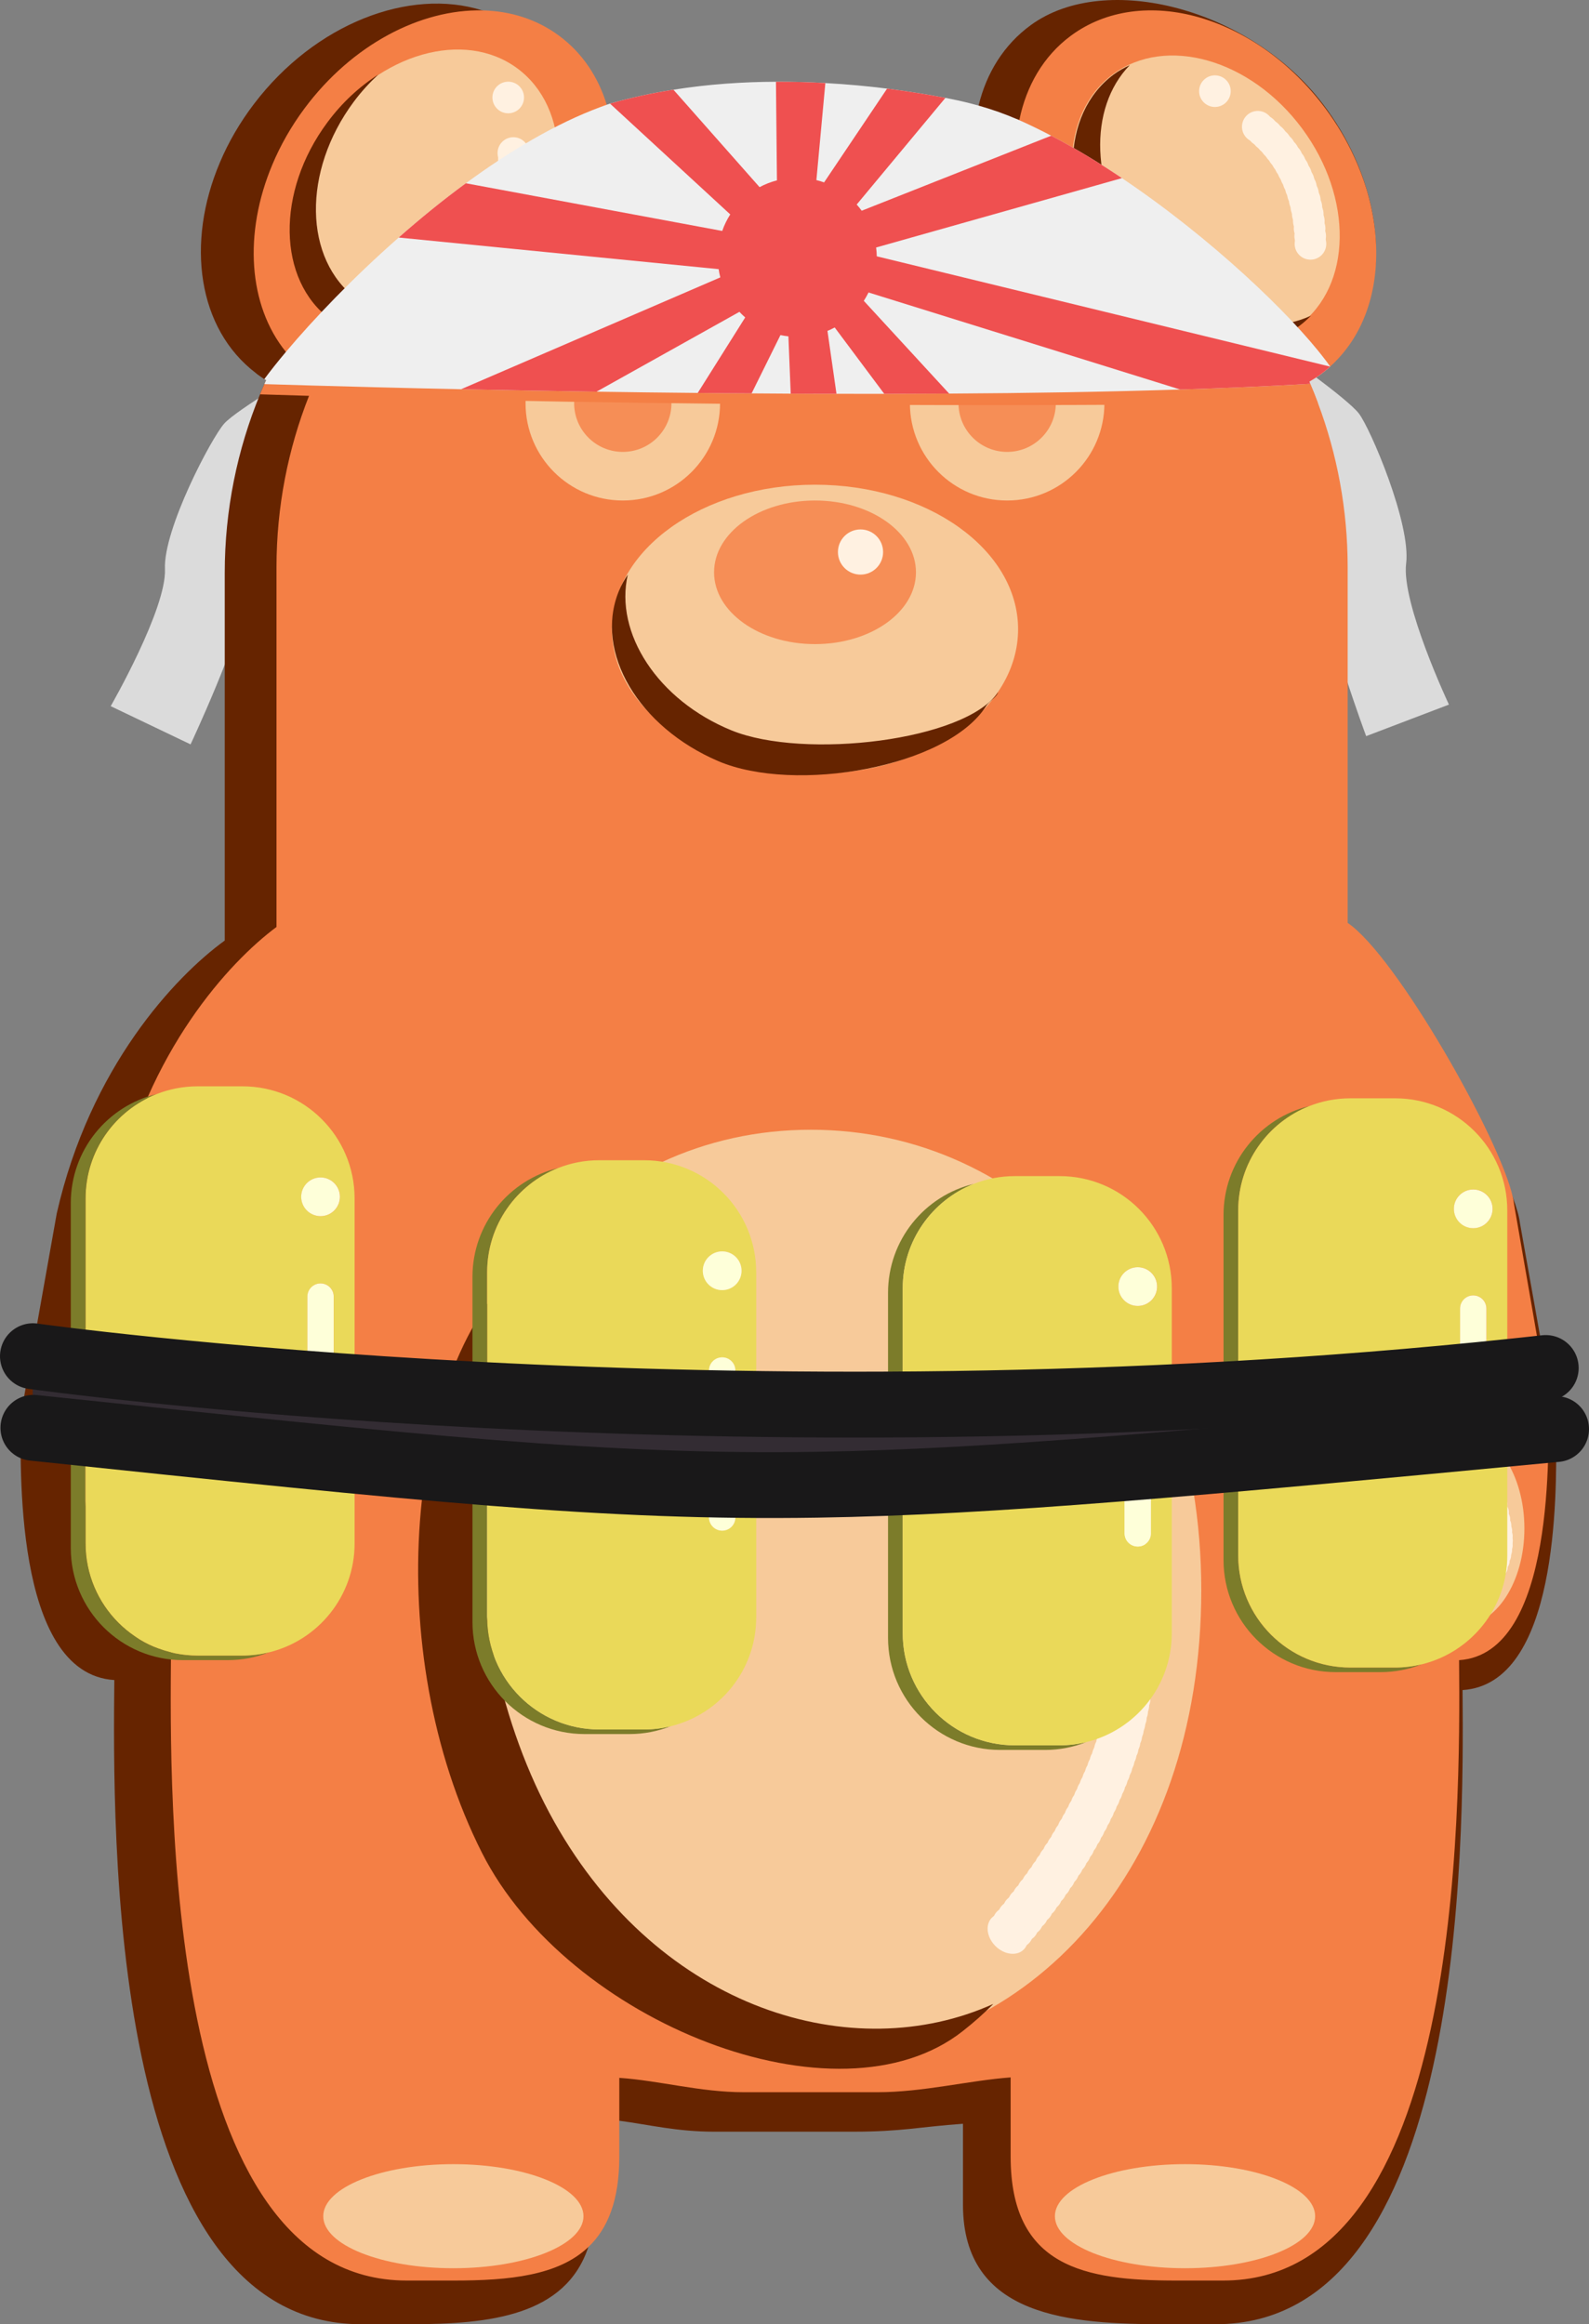 <?xml version="1.0" encoding="UTF-8"?>
<svg xmlns="http://www.w3.org/2000/svg" viewBox="0 0 241.31 352.83">
  <rect x="0" y="0" width="241.31" height="352.83" fill="#808080" stroke="none"/>
  <defs>
    <style>
      .cls-1 {
        fill: #dbdbdb;
      }

      .cls-2 {
        isolation: isolate;
      }

      .cls-3 {
        fill: #feffd9;
      }

      .cls-4 {
        fill: #f68e56;
      }

      .cls-5 {
        fill: #ead959;
      }

      .cls-6 {
        fill: #7c7c2a;
      }

      .cls-7 {
        fill: #f7ca9a;
      }

      .cls-8 {
        mix-blend-mode: multiply;
      }

      .cls-8, .cls-9 {
        fill: #f47f45;
      }

      .cls-10 {
        fill: #fff1e1;
      }

      .cls-11 {
        fill: #efefef;
      }

      .cls-12 {
        fill: #ef5050;
      }

      .cls-13 {
        fill: #332c33;
      }

      .cls-14 {
        fill: #662400;
      }

      .cls-15 {
        fill: none;
        stroke: #191819;
        stroke-linecap: round;
        stroke-miterlimit: 10;
        stroke-width: 10px;
      }
    </style>
  </defs>
  <g class="cls-2">
    <g id="Calque_2" data-name="Calque 2">
      <g id="Calque_1-2" data-name="Calque 1">
        <g id="Calque_3" data-name="Calque 3">
          <path class="cls-1" d="m46.8,55.81l9.62,9.8s-17.99,18.12-19.02,24.85c-1.03,6.73-8.46,22.54-8.46,22.54l-12.13-5.8s8.5-14.77,8.24-20.81c-.26-6.05,7.07-19.94,9.01-22.1,1.94-2.15,12.75-8.48,12.75-8.48Z"/>
          <path class="cls-1" d="m194.35,53.28l-10.39,8.98s16.45,19.53,16.92,26.33c.47,6.79,6.59,23.16,6.59,23.16l12.57-4.79s-7.26-15.41-6.5-21.42c.75-6.01-5.41-20.46-7.17-22.76s-12.01-9.5-12.01-9.5Z"/>
          <path class="cls-14" d="m222.11,256.56c.21,23.98.35,96.27-37.49,96.27h-7.5c-14.52,0-30.88-.99-30.88-18.15v-12.28c-6.65.47-9.31,1.2-16.58,1.2h-21.25c-5.57,0-9.67-1.03-14.36-1.66-1.15-.15-2.35-.28-3.61-.37l-.04,12.23c0,2.84-.37,5.26-1.06,7.32h0c-3.46,10.41-14.9,11.71-27.01,11.71h-7.5c-38.67,0-37.67-75.5-37.47-97.79-15.46-.96-14.21-33.36-14.21-40.09v-.06s3.19-17.88,3.19-17.88l2.28-12.81c5.04-22.18,17.97-35.96,25.51-41.42v-55.8c0-9.59,1.91-18.75,5.36-27.12.21-.52.43-1.04.66-1.55.07-.17.14-.33.22-.5.01-.03.03-.06.04-.09-.09-.06-.18-.11-.27-.17-.31-.2-.61-.4-.91-.62-.13-.09-.25-.19-.38-.3-8.81-6.7-10.67-19.71-5.45-31.98,1.28-3.04,3.01-6.03,5.17-8.87C47.84,3.59,62.17-1.91,73.25,1.58h.01c2.08.65,4.04,1.62,5.83,2.92,4.25,3.09,6.96,7.59,8.1,12.79,1.34-.39,2.7-.75,4.07-1.07.3-.07.61-.14.91-.21,5.29-1.18,10.81-1.8,16.47-1.8h21.25c6.55,0,10.21.33,15.4,1.73.02,0,.03,0,.05.01.96.25,1.98.55,3.08.89.02-.1.04-.19.07-.29.04-.18.08-.35.12-.52,1.2-4.96,3.85-9.26,7.96-12.24,11.37-8.25,33.31-2.48,44.32,11.99,1.94,2.55,3.53,5.22,4.76,7.94.77,1.67,1.4,3.36,1.89,5.05.24.8.45,1.61.63,2.42.11.48.2.95.29,1.42,1.49,8.42-.34,16.47-5.48,21.86-.33.36-.69.71-1.06,1.05-.45.43-.93.82-1.42,1.19-.09.08-.19.15-.28.22-.61.45-1.26.85-1.91,1.22l.06.15h.01c.42.95.81,1.91,1.19,2.88,3.11,8.02,4.83,16.71,4.83,25.8v55.16c7.02,4.64,21.27,28.49,25.34,39.61.01.01.01.02.01.03.59,1.62.97,2.96,1.08,3.93l1.95,10.92,3.53,19.84c0,.41,0,.92.01,1.51.08,9.06.28,37.66-14.21,38.58Z"/>
          <path class="cls-9" d="m221.58,252.02c.2,23.47.33,94.18-35.82,94.18h-7.16c-13.87,0-25.12-2.03-25.12-18.82v-12.02c-6.35.47-13.28,2.25-20.23,2.25h-20.29c-6.63,0-12.82-1.77-18.91-2.18v11.95c0,6.61-1.74,10.93-4.71,13.74h0c-4.55,4.33-12,5.08-20.41,5.08h-7.16c-36.94,0-35.99-73.86-35.8-95.66-14.77-.94-13.58-32.64-13.58-39.22l5.24-30.08c4.81-21.7,17.16-35.18,24.36-40.52v-54.59c0-9.19,1.75-17.97,4.94-26.04.2-.52.41-1.04.63-1.56.12-.29.24-.58.37-.87.02-.05.04-.1.06-.15-.38-.24-.76-.5-1.13-.77-.04-.03-.08-.06-.11-.09h-.01c-1.26-.95-2.37-2.03-3.32-3.23-5.73-7.06-6.44-18.02-2.06-28.43,1.22-2.91,2.84-5.78,4.87-8.51C53.46,6.75,63.9,1.37,73.25,1.58h.01c4.26.09,8.28,1.34,11.68,3.87,3.51,2.61,5.91,6.24,7.2,10.45.01.04.02.07.03.11.2.64.37,1.29.51,1.95,6.49-1.96,13.37-3.01,20.5-3.01h20.29c4.03,0,7.98.34,11.82.99.02,0,.03,0,.05.01,1.06.17,2.11.37,3.15.6,2.06.44,4.09.98,6.09,1.6.07.02.15.05.22.07,1.06-5.19,3.66-9.7,7.79-12.77,10.86-8.07,28.2-3.13,38.71,11.03,1.73,2.33,3.17,4.76,4.31,7.24.78,1.67,1.42,3.36,1.93,5.05.24.8.45,1.61.63,2.42.11.48.2.95.29,1.42,1.54,8.42-.22,16.5-5.27,21.86-.37.41-.77.8-1.19,1.17-.41.38-.84.73-1.29,1.07-.01,0-.03.02-.04.03-.59.44-1.21.83-1.83,1.19.05.11.1.23.14.34.41.96.8,1.92,1.16,2.9,2.92,7.77,4.52,16.17,4.52,24.96v53.97c7.39,4.99,23.16,32.82,25.08,41.65.01.01.01.02.01.03.08.34.13.66.16.94l5.23,30.08c0,6.58,1.19,38.26-13.56,39.22Z"/>
          <ellipse class="cls-7" cx="183.12" cy="30.33" rx="18.2" ry="23.72" transform="translate(18.01 115.15) rotate(-36.59)"/>
          <path class="cls-14" d="m172.79,38.29c-7.22-9.72-7.57-21.87-1.22-28.4-.85.4-1.68.86-2.46,1.43-8.07,5.99-8.28,19.38-.47,29.9,7.81,10.52,20.69,14.19,28.76,8.2.61-.46,1.17-.97,1.69-1.5-8.05,3.77-19.24-.12-26.3-9.63Z"/>
          <ellipse class="cls-7" cx="123.77" cy="95.52" rx="30.84" ry="21.94"/>
          <ellipse class="cls-4" cx="123.77" cy="86.88" rx="15.33" ry="10.9"/>
          <ellipse class="cls-7" cx="179.96" cy="336.43" rx="19.76" ry="7.9"/>
          <ellipse class="cls-7" cx="68.85" cy="336.43" rx="19.76" ry="7.9"/>
          <ellipse class="cls-7" cx="221.83" cy="232.03" rx="9.67" ry="14.77"/>
          <ellipse class="cls-7" cx="26.94" cy="232.03" rx="9.67" ry="14.77"/>
          <circle class="cls-7" cx="152.95" cy="61.21" r="14.77"/>
          <circle class="cls-4" cx="152.95" cy="61.21" r="7.39"/>
          <ellipse class="cls-7" cx="64.45" cy="29.44" rx="23.72" ry="18.2" transform="translate(2.39 63.64) rotate(-53.41)"/>
          <path class="cls-14" d="m54.17,45.38c-8.07-5.99-8.28-19.38-.47-29.9,1.14-1.54,2.41-2.92,3.74-4.16-2.84,1.82-5.5,4.25-7.73,7.27-7.81,10.52-7.6,23.91.47,29.9,6.89,5.11,17.27,3.17,25.02-4.04-7.07,4.54-15.26,5.21-21.02.93Z"/>
          <circle class="cls-10" cx="161.92" cy="54.56" r="3.43"/>
          <g>
            <circle class="cls-7" cx="94.58" cy="61.21" r="14.77"/>
            <circle class="cls-4" cx="94.58" cy="61.21" r="7.39"/>
            <circle class="cls-10" cx="103.55" cy="54.56" r="3.43"/>
          </g>
          <path class="cls-14" d="m111.1,110.88c-11.21-4.57-17.81-14.78-15.76-23.65-.52.78-1,1.61-1.36,2.5-3.8,9.31,3.05,20.66,15.09,25.81,11.61,4.97,34.82.98,40.72-8.41.41-.65,1.61-1.32,1.78-2.05-4.93,7.39-29.5,10.27-40.47,5.8Z"/>
          <circle class="cls-10" cx="130.68" cy="83.8" r="3.43"/>
          <circle class="cls-10" cx="184.5" cy="13.84" r="2.4"/>
          <g>
            <circle class="cls-10" cx="199.01" cy="37.02" r="2.4"/>
            <circle class="cls-10" cx="198.97" cy="35.83" r="2.4"/>
            <circle class="cls-10" cx="198.88" cy="34.68" r="2.4"/>
            <circle class="cls-10" cx="198.76" cy="33.56" r="2.4"/>
            <circle class="cls-10" cx="198.6" cy="32.48" r="2.4"/>
            <circle class="cls-10" cx="198.39" cy="31.43" r="2.4"/>
            <circle class="cls-10" cx="198.15" cy="30.4" r="2.4"/>
            <circle class="cls-10" cx="197.87" cy="29.41" r="2.4"/>
            <circle class="cls-10" cx="197.56" cy="28.45" r="2.4"/>
            <circle class="cls-10" cx="197.21" cy="27.53" r="2.4"/>
            <circle class="cls-10" cx="196.82" cy="26.63" r="2.4"/>
            <circle class="cls-10" cx="196.39" cy="25.76" r="2.4"/>
            <circle class="cls-10" cx="195.93" cy="24.92" r="2.4"/>
            <circle class="cls-10" cx="195.44" cy="24.11" r="2.4"/>
            <circle class="cls-10" cx="194.9" cy="23.33" r="2.4"/>
            <circle class="cls-10" cx="194.34" cy="22.58" r="2.4"/>
            <circle class="cls-10" cx="193.74" cy="21.86" r="2.4"/>
            <circle class="cls-10" cx="193.11" cy="21.16" r="2.4"/>
            <circle class="cls-10" cx="192.44" cy="20.5" r="2.4"/>
            <circle class="cls-10" cx="191.74" cy="19.86" r="2.4"/>
            <circle class="cls-10" cx="191.01" cy="19.24" r="2.4"/>
          </g>
          <g>
            <path class="cls-7" d="m123.13,171.5c-32.39,0-58.02,27.53-58.02,69.92,0,42.39,26.26,70.53,58.66,70.53,32.39,0,58.66-28.14,58.66-70.53s-26.9-69.92-59.3-69.92Zm33.29,37.92c-3.27-2.77-3.69-7.67-.94-10.96,2.76-3.29,7.64-3.71,10.91-.94,3.27,2.77,3.69,7.67.94,10.96-2.76,3.29-7.64,3.71-10.91.94Z"/>
            <ellipse class="cls-10" cx="161.4" cy="203.47" rx="7.75" ry="7.78"/>
          </g>
          <g>
            <ellipse class="cls-10" cx="153.04" cy="293.55" rx="2.66" ry="3.42" transform="translate(-162.81 194.4) rotate(-45.04)"/>
            <ellipse class="cls-10" cx="153.83" cy="292.6" rx="2.66" ry="3.42" transform="translate(-161.91 194.68) rotate(-45.04)"/>
            <ellipse class="cls-10" cx="154.61" cy="291.66" rx="2.66" ry="3.42" transform="translate(-161.01 194.96) rotate(-45.04)"/>
            <ellipse class="cls-10" cx="155.37" cy="290.72" rx="2.66" ry="3.42" transform="translate(-160.13 195.22) rotate(-45.04)"/>
            <ellipse class="cls-10" cx="156.11" cy="289.78" rx="2.66" ry="3.42" transform="translate(-159.24 195.46) rotate(-45.04)"/>
            <ellipse class="cls-10" cx="156.83" cy="288.84" rx="2.66" ry="3.42" transform="translate(-158.36 195.7) rotate(-45.04)"/>
            <ellipse class="cls-10" cx="157.54" cy="287.9" rx="2.66" ry="3.42" transform="translate(-157.49 195.92) rotate(-45.04)"/>
            <ellipse class="cls-10" cx="158.23" cy="286.96" rx="2.66" ry="3.42" transform="translate(-156.62 196.14) rotate(-45.04)"/>
            <ellipse class="cls-10" cx="158.9" cy="286.02" rx="2.66" ry="3.42" transform="translate(-155.76 196.34) rotate(-45.04)"/>
            <ellipse class="cls-10" cx="159.56" cy="285.08" rx="2.66" ry="3.42" transform="translate(-154.9 196.53) rotate(-45.04)"/>
            <ellipse class="cls-10" cx="160.2" cy="284.14" rx="2.66" ry="3.42" transform="translate(-154.05 196.7) rotate(-45.04)"/>
            <ellipse class="cls-10" cx="160.82" cy="283.2" rx="2.66" ry="3.42" transform="translate(-153.21 196.87) rotate(-45.04)"/>
            <ellipse class="cls-10" cx="161.43" cy="282.26" rx="2.66" ry="3.42" transform="translate(-152.37 197.02) rotate(-45.04)"/>
            <ellipse class="cls-10" cx="162.02" cy="281.33" rx="2.66" ry="3.42" transform="translate(-151.53 197.17) rotate(-45.04)"/>
            <ellipse class="cls-10" cx="162.59" cy="280.39" rx="2.66" ry="3.42" transform="translate(-150.7 197.3) rotate(-45.04)"/>
            <ellipse class="cls-10" cx="163.14" cy="279.46" rx="2.66" ry="3.42" transform="translate(-149.88 197.42) rotate(-45.04)"/>
            <ellipse class="cls-10" cx="163.68" cy="278.52" rx="2.66" ry="3.42" transform="translate(-149.06 197.52) rotate(-45.04)"/>
            <ellipse class="cls-10" cx="164.21" cy="277.59" rx="2.66" ry="3.42" transform="translate(-148.24 197.62) rotate(-45.04)"/>
            <ellipse class="cls-10" cx="164.71" cy="276.65" rx="2.66" ry="3.42" transform="translate(-147.43 197.7) rotate(-45.04)"/>
            <ellipse class="cls-10" cx="165.21" cy="275.72" rx="2.66" ry="3.42" transform="translate(-146.63 197.78) rotate(-45.04)"/>
            <ellipse class="cls-10" cx="165.68" cy="274.79" rx="2.66" ry="3.42" transform="translate(-145.83 197.84) rotate(-45.04)"/>
            <ellipse class="cls-10" cx="166.14" cy="273.85" rx="2.66" ry="3.42" transform="translate(-145.03 197.89) rotate(-45.04)"/>
            <ellipse class="cls-10" cx="166.58" cy="272.92" rx="2.66" ry="3.42" transform="translate(-144.25 197.93) rotate(-45.04)"/>
            <ellipse class="cls-10" cx="167" cy="271.99" rx="2.66" ry="3.42" transform="translate(-143.46 197.96) rotate(-45.04)"/>
            <ellipse class="cls-10" cx="167.41" cy="271.06" rx="2.66" ry="3.42" transform="translate(-142.68 197.97) rotate(-45.04)"/>
            <ellipse class="cls-10" cx="167.81" cy="270.13" rx="2.66" ry="3.42" transform="translate(-141.91 197.98) rotate(-45.04)"/>
            <ellipse class="cls-10" cx="168.18" cy="269.2" rx="2.66" ry="3.42" transform="translate(-141.14 197.97) rotate(-45.04)"/>
            <ellipse class="cls-10" cx="168.54" cy="268.27" rx="2.66" ry="3.42" transform="translate(-140.38 197.96) rotate(-45.04)"/>
            <ellipse class="cls-10" cx="168.89" cy="267.35" rx="2.66" ry="3.42" transform="translate(-139.62 197.93) rotate(-45.04)"/>
            <ellipse class="cls-10" cx="169.22" cy="266.42" rx="2.66" ry="3.42" transform="translate(-138.87 197.89) rotate(-45.04)"/>
            <ellipse class="cls-10" cx="169.53" cy="265.49" rx="2.66" ry="3.42" transform="translate(-138.12 197.84) rotate(-45.04)"/>
            <ellipse class="cls-10" cx="169.83" cy="264.57" rx="2.66" ry="3.42" transform="translate(-137.38 197.78) rotate(-45.04)"/>
            <ellipse class="cls-10" cx="170.11" cy="263.64" rx="2.66" ry="3.42" transform="translate(-136.64 197.7) rotate(-45.04)"/>
            <ellipse class="cls-10" cx="170.37" cy="262.72" rx="2.66" ry="3.42" transform="translate(-135.91 197.62) rotate(-45.04)"/>
            <ellipse class="cls-10" cx="170.62" cy="261.79" rx="2.66" ry="3.42" transform="translate(-135.18 197.52) rotate(-45.04)"/>
            <ellipse class="cls-10" cx="170.85" cy="260.87" rx="2.66" ry="3.42" transform="translate(-134.46 197.42) rotate(-45.04)"/>
            <ellipse class="cls-10" cx="171.07" cy="259.95" rx="2.66" ry="3.42" transform="translate(-133.74 197.3) rotate(-45.04)"/>
            <ellipse class="cls-10" cx="171.27" cy="259.02" rx="2.66" ry="3.42" transform="translate(-133.03 197.17) rotate(-45.04)"/>
            <ellipse class="cls-10" cx="171.46" cy="258.1" rx="2.66" ry="3.42" transform="translate(-132.33 197.03) rotate(-45.04)"/>
            <ellipse class="cls-10" cx="171.63" cy="257.18" rx="2.66" ry="3.42" transform="translate(-131.62 196.88) rotate(-45.04)"/>
            <ellipse class="cls-10" cx="171.78" cy="256.26" rx="2.66" ry="3.42" transform="translate(-130.93 196.72) rotate(-45.04)"/>
            <ellipse class="cls-10" cx="171.92" cy="255.34" rx="2.66" ry="3.42" transform="translate(-130.24 196.55) rotate(-45.04)"/>
            <ellipse class="cls-10" cx="172.05" cy="254.42" rx="2.66" ry="3.42" transform="translate(-129.55 196.37) rotate(-45.04)"/>
            <ellipse class="cls-10" cx="172.16" cy="253.5" rx="2.66" ry="3.42" transform="translate(-128.87 196.18) rotate(-45.04)"/>
            <ellipse class="cls-10" cx="172.25" cy="252.59" rx="2.66" ry="3.42" transform="translate(-128.19 195.98) rotate(-45.04)"/>
            <ellipse class="cls-10" cx="172.33" cy="251.67" rx="2.66" ry="3.42" transform="translate(-127.52 195.76) rotate(-45.04)"/>
            <ellipse class="cls-10" cx="172.39" cy="250.75" rx="2.66" ry="3.42" transform="translate(-126.85 195.54) rotate(-45.04)"/>
            <ellipse class="cls-10" cx="172.44" cy="249.84" rx="2.66" ry="3.42" transform="translate(-126.19 195.3) rotate(-45.04)"/>
            <ellipse class="cls-10" cx="172.47" cy="248.92" rx="2.66" ry="3.42" transform="translate(-125.53 195.06) rotate(-45.04)"/>
            <ellipse class="cls-10" cx="172.49" cy="248.01" rx="2.66" ry="3.42" transform="translate(-124.88 194.8) rotate(-45.04)"/>
            <ellipse class="cls-10" cx="172.49" cy="247.09" rx="2.66" ry="3.42" transform="translate(-124.24 194.53) rotate(-45.04)"/>
            <ellipse class="cls-10" cx="172.47" cy="246.18" rx="2.66" ry="3.42" transform="translate(-123.59 194.26) rotate(-45.04)"/>
            <ellipse class="cls-10" cx="172.44" cy="245.27" rx="2.66" ry="3.42" transform="translate(-122.96 193.97) rotate(-45.04)"/>
            <ellipse class="cls-10" cx="172.4" cy="244.36" rx="2.66" ry="3.42" transform="translate(-122.33 193.67) rotate(-45.04)"/>
            <ellipse class="cls-10" cx="172.34" cy="243.45" rx="2.66" ry="3.42" transform="translate(-121.7 193.36) rotate(-45.04)"/>
            <ellipse class="cls-10" cx="172.27" cy="242.54" rx="2.66" ry="3.42" transform="translate(-121.08 193.04) rotate(-45.04)"/>
            <ellipse class="cls-10" cx="172.18" cy="241.63" rx="2.66" ry="3.42" transform="translate(-120.46 192.71) rotate(-45.04)"/>
            <ellipse class="cls-10" cx="172.08" cy="240.72" rx="2.66" ry="3.42" transform="translate(-119.85 192.37) rotate(-45.04)"/>
            <ellipse class="cls-10" cx="171.96" cy="239.81" rx="2.66" ry="3.42" transform="translate(-119.24 192.02) rotate(-45.04)"/>
            <ellipse class="cls-10" cx="171.82" cy="238.9" rx="2.66" ry="3.42" transform="translate(-118.64 191.66) rotate(-45.04)"/>
            <ellipse class="cls-10" cx="171.68" cy="238" rx="2.66" ry="3.42" transform="translate(-118.04 191.29) rotate(-45.04)"/>
            <ellipse class="cls-10" cx="171.51" cy="237.09" rx="2.66" ry="3.42" transform="translate(-117.45 190.91) rotate(-45.04)"/>
            <ellipse class="cls-10" cx="171.34" cy="236.19" rx="2.66" ry="3.42" transform="translate(-116.86 190.52) rotate(-45.04)"/>
            <ellipse class="cls-10" cx="171.14" cy="235.28" rx="2.66" ry="3.42" transform="translate(-116.27 190.12) rotate(-45.04)"/>
            <ellipse class="cls-10" cx="170.94" cy="234.38" rx="2.66" ry="3.42" transform="translate(-115.7 189.71) rotate(-45.04)"/>
            <ellipse class="cls-10" cx="170.72" cy="233.48" rx="2.66" ry="3.42" transform="translate(-115.12 189.29) rotate(-45.04)"/>
            <ellipse class="cls-10" cx="170.48" cy="232.58" rx="2.66" ry="3.42" transform="translate(-114.55 188.85) rotate(-45.04)"/>
            <ellipse class="cls-10" cx="170.23" cy="231.68" rx="2.66" ry="3.42" transform="translate(-113.99 188.41) rotate(-45.04)"/>
            <ellipse class="cls-10" cx="169.96" cy="230.78" rx="2.66" ry="3.42" transform="translate(-113.43 187.96) rotate(-45.04)"/>
            <ellipse class="cls-10" cx="169.69" cy="229.88" rx="2.66" ry="3.42" transform="translate(-112.88 187.5) rotate(-45.04)"/>
            <ellipse class="cls-10" cx="169.39" cy="228.98" rx="2.66" ry="3.42" transform="translate(-112.33 187.03) rotate(-45.04)"/>
            <ellipse class="cls-10" cx="169.08" cy="228.08" rx="2.66" ry="3.42" transform="translate(-111.78 186.55) rotate(-45.04)"/>
            <ellipse class="cls-10" cx="168.76" cy="227.18" rx="2.66" ry="3.42" transform="translate(-111.24 186.06) rotate(-45.04)"/>
            <ellipse class="cls-10" cx="168.43" cy="226.29" rx="2.66" ry="3.42" transform="translate(-110.71 185.56) rotate(-45.04)"/>
            <ellipse class="cls-10" cx="168.07" cy="225.39" rx="2.66" ry="3.42" transform="translate(-110.17 185.04) rotate(-45.04)"/>
            <ellipse class="cls-10" cx="167.71" cy="224.5" rx="2.66" ry="3.42" transform="translate(-109.65 184.52) rotate(-45.04)"/>
          </g>
          <circle class="cls-10" cx="77.18" cy="14.8" r="2.4"/>
          <path class="cls-14" d="m84.16,276.54c-16.49-29.36-14.7-74.77,2.68-92.6-2.25,1.01-5.08,5.7-7.03,7.39-18.53,16.02-22.02,59.5-6.61,89.95,12.98,25.66,54.06,42.08,73.06,27.01,1.61-1.27,3.15-2.61,4.58-4.08-21.17,9.56-50.54,1.06-66.68-27.67Z"/>
          <g>
            <circle class="cls-10" cx="71.05" cy="41.46" r="2.4"/>
            <circle class="cls-10" cx="71.85" cy="40.59" r="2.4"/>
            <circle class="cls-10" cx="72.61" cy="39.71" r="2.4"/>
            <circle class="cls-10" cx="73.31" cy="38.83" r="2.4"/>
            <circle class="cls-10" cx="73.96" cy="37.95" r="2.4"/>
            <circle class="cls-10" cx="74.56" cy="37.06" r="2.4"/>
            <circle class="cls-10" cx="75.12" cy="36.17" r="2.4"/>
            <circle class="cls-10" cx="75.62" cy="35.27" r="2.4"/>
            <circle class="cls-10" cx="76.08" cy="34.37" r="2.4"/>
            <circle class="cls-10" cx="76.48" cy="33.47" r="2.4"/>
            <circle class="cls-10" cx="76.84" cy="32.56" r="2.4"/>
            <circle class="cls-10" cx="77.16" cy="31.64" r="2.4"/>
            <circle class="cls-10" cx="77.42" cy="30.72" r="2.4"/>
            <circle class="cls-10" cx="77.64" cy="29.8" r="2.4"/>
            <circle class="cls-10" cx="77.82" cy="28.87" r="2.4"/>
            <circle class="cls-10" cx="77.95" cy="27.94" r="2.4"/>
            <circle class="cls-10" cx="78.04" cy="27.01" r="2.4"/>
            <circle class="cls-10" cx="78.08" cy="26.07" r="2.4"/>
            <circle class="cls-10" cx="78.08" cy="25.13" r="2.4"/>
            <circle class="cls-10" cx="78.04" cy="24.18" r="2.4"/>
            <circle class="cls-10" cx="77.96" cy="23.23" r="2.4"/>
          </g>
          <circle class="cls-10" cx="29.81" cy="222.09" r="2.4"/>
          <circle class="cls-10" cx="224.36" cy="222.09" r="2.4"/>
          <g>
            <circle class="cls-10" cx="30.73" cy="240.26" r="1.63"/>
            <circle class="cls-10" cx="31.26" cy="238.87" r="1.63"/>
            <circle class="cls-10" cx="31.71" cy="237.66" r="1.63"/>
            <circle class="cls-10" cx="32.08" cy="236.6" r="1.63"/>
            <circle class="cls-10" cx="32.37" cy="235.67" r="1.63"/>
            <circle class="cls-10" cx="32.59" cy="234.83" r="1.63"/>
            <circle class="cls-10" cx="32.74" cy="234.06" r="1.63"/>
            <circle class="cls-10" cx="32.83" cy="233.33" r="1.63"/>
            <circle class="cls-10" cx="32.85" cy="232.61" r="1.63"/>
            <circle class="cls-10" cx="32.83" cy="231.89" r="1.63"/>
            <circle class="cls-10" cx="32.75" cy="231.12" r="1.63"/>
            <circle class="cls-10" cx="32.62" cy="230.28" r="1.63"/>
            <circle class="cls-10" cx="32.45" cy="229.34" r="1.63"/>
            <circle class="cls-10" cx="32.25" cy="228.28" r="1.63"/>
            <circle class="cls-10" cx="32.01" cy="227.07" r="1.63"/>
          </g>
          <g>
            <circle class="cls-10" cx="225.99" cy="241.53" r="1.63"/>
            <circle class="cls-10" cx="226.52" cy="240.15" r="1.63"/>
            <circle class="cls-10" cx="226.97" cy="238.94" r="1.63"/>
            <circle class="cls-10" cx="227.34" cy="237.88" r="1.63"/>
            <circle class="cls-10" cx="227.63" cy="236.94" r="1.63"/>
            <circle class="cls-10" cx="227.85" cy="236.1" r="1.63"/>
            <circle class="cls-10" cx="228" cy="235.33" r="1.63"/>
            <circle class="cls-10" cx="228.09" cy="234.6" r="1.63"/>
            <circle class="cls-10" cx="228.11" cy="233.89" r="1.63"/>
            <circle class="cls-10" cx="228.09" cy="233.16" r="1.63"/>
            <circle class="cls-10" cx="228.01" cy="232.39" r="1.63"/>
            <circle class="cls-10" cx="227.88" cy="231.55" r="1.63"/>
            <circle class="cls-10" cx="227.71" cy="230.62" r="1.63"/>
            <circle class="cls-10" cx="227.51" cy="229.56" r="1.63"/>
            <circle class="cls-10" cx="227.27" cy="228.35" r="1.63"/>
          </g>
          <g>
            <path class="cls-6" d="m205.06,253.14c-9.4,0-17.02-7.62-17.02-17.02v-52.37c0-7.2,4.47-13.35,10.79-15.84-7.47,1.8-13.02,8.52-13.02,16.54v52.37c0,9.4,7.62,17.02,17.02,17.02h6.82c2.2,0,4.3-.42,6.23-1.18-1.28.31-2.62.48-4,.48h-6.82Z"/>
            <path class="cls-5" d="m211.88,166.73h-6.82c-2.2,0-4.3.42-6.23,1.18-6.32,2.49-10.79,8.64-10.79,15.84v52.37c0,9.4,7.62,17.02,17.02,17.02h6.82c1.38,0,2.71-.17,4-.48,7.47-1.8,13.02-8.52,13.02-16.54v-52.37c0-9.4-7.62-17.02-17.02-17.02Zm9.86,54.23v-22.31c0-1.1.89-2,2-2s2,.89,2,2v22.31c0,1.1-.89,2-2,2s-2-.89-2-2Zm2-34.52c-1.62,0-2.94-1.31-2.94-2.94s1.31-2.94,2.94-2.94,2.94,1.31,2.94,2.94-1.31,2.94-2.94,2.94Z"/>
            <path class="cls-3" d="m225.73,220.96v-22.31c0-1.1-.89-2-2-2s-2,.89-2,2v22.31c0,1.1.89,2,2,2s2-.89,2-2Z"/>
            <circle class="cls-3" cx="223.73" cy="183.51" r="2.94"/>
          </g>
          <path class="cls-6" d="m30,251.32c-9.4,0-17.02-7.62-17.02-17.02v-52.37c0-7.2,4.47-13.35,10.79-15.84-7.47,1.8-13.02,8.52-13.02,16.54v52.37c0,9.4,7.62,17.02,17.02,17.02h6.82c2.2,0,4.3-.42,6.23-1.18-1.28.31-2.62.48-4,.48h-6.82Z"/>
          <path class="cls-5" d="m36.83,164.91h-6.82c-2.2,0-4.3.42-6.23,1.18-6.32,2.49-10.79,8.64-10.79,15.84v52.37c0,9.4,7.62,17.02,17.02,17.02h6.82c1.38,0,2.71-.17,4-.48,7.47-1.8,13.02-8.52,13.02-16.54v-52.37c0-9.4-7.62-17.02-17.02-17.02Zm9.86,54.23v-22.31c0-1.1.89-2,2-2s2,.89,2,2v22.31c0,1.1-.89,2-2,2s-2-.89-2-2Zm2-34.52c-1.62,0-2.94-1.31-2.94-2.94s1.31-2.94,2.94-2.94,2.94,1.31,2.94,2.94-1.31,2.94-2.94,2.94Z"/>
          <path class="cls-3" d="m50.68,219.14v-22.31c0-1.1-.89-2-2-2s-2,.89-2,2v22.31c0,1.1.89,2,2,2s2-.89,2-2Z"/>
          <circle class="cls-3" cx="48.68" cy="181.68" r="2.94"/>
          <g>
            <path class="cls-6" d="m91,262.54c-9.4,0-17.02-7.62-17.02-17.02v-52.37c0-7.2,4.47-13.35,10.79-15.84-7.47,1.8-13.02,8.52-13.02,16.54v52.37c0,9.4,7.62,17.02,17.02,17.02h6.82c2.2,0,4.3-.42,6.23-1.18-1.28.31-2.62.48-4,.48h-6.82Z"/>
            <path class="cls-5" d="m97.82,176.13h-6.82c-2.2,0-4.3.42-6.23,1.18-6.32,2.49-10.79,8.64-10.79,15.84v52.37c0,9.4,7.62,17.02,17.02,17.02h6.82c1.38,0,2.71-.17,4-.48,7.47-1.8,13.02-8.52,13.02-16.54v-52.37c0-9.4-7.62-17.02-17.02-17.02Zm9.86,54.23v-22.31c0-1.1.89-2,2-2s2,.89,2,2v22.31c0,1.1-.89,2-2,2s-2-.89-2-2Zm2-34.52c-1.62,0-2.94-1.31-2.94-2.94s1.31-2.94,2.94-2.94,2.94,1.31,2.94,2.94-1.31,2.94-2.94,2.94Z"/>
            <path class="cls-3" d="m111.67,230.36v-22.31c0-1.1-.89-2-2-2s-2,.89-2,2v22.31c0,1.1.89,2,2,2s2-.89,2-2Z"/>
            <circle class="cls-3" cx="109.67" cy="192.91" r="2.94"/>
          </g>
          <g>
            <path class="cls-6" d="m154.11,264.95c-9.4,0-17.02-7.62-17.02-17.02v-52.37c0-7.2,4.47-13.35,10.79-15.84-7.47,1.8-13.02,8.52-13.02,16.54v52.37c0,9.4,7.62,17.02,17.02,17.02h6.82c2.2,0,4.3-.42,6.23-1.18-1.28.31-2.62.48-4,.48h-6.82Z"/>
            <path class="cls-5" d="m160.93,178.54h-6.82c-2.2,0-4.3.42-6.23,1.18-6.32,2.49-10.79,8.64-10.79,15.84v52.37c0,9.4,7.62,17.02,17.02,17.02h6.82c1.38,0,2.71-.17,4-.48,7.47-1.8,13.02-8.52,13.02-16.54v-52.37c0-9.4-7.62-17.02-17.02-17.02Zm9.86,54.23v-22.31c0-1.1.89-2,2-2s2,.89,2,2v22.31c0,1.1-.89,2-2,2s-2-.89-2-2Zm2-34.52c-1.62,0-2.94-1.31-2.94-2.94s1.31-2.94,2.94-2.94,2.94,1.31,2.94,2.94-1.31,2.94-2.94,2.94Z"/>
            <path class="cls-3" d="m174.78,232.77v-22.31c0-1.1-.89-2-2-2s-2,.89-2,2v22.31c0,1.1.89,2,2,2s2-.89,2-2Z"/>
            <circle class="cls-3" cx="172.78" cy="195.31" r="2.94"/>
          </g>
          <path class="cls-13" d="m236.85,219.76c-55.57,5.63-85.9,8.65-112.86,8.65l-119.02-10.67v-10.67s1.09.14,3.18.38c18.49,2.14,115.16,12.05,222.13-.38h4.31l2.26,12.7Z"/>
          <path class="cls-15" d="m5,205.88s106.13,14.9,225.3,2.27c1.48-.15,2.96-.32,4.44-.48"/>
          <path class="cls-15" d="m5.07,216.75c59.53,6.24,86.9,9.14,118.98,8.64,26.87-.42,57.06-3.23,112.26-8.45"/>
          <path class="cls-8" d="m202,55.64h-.01c-.41.39-.83.73-1.28,1.07-.01,0-.03.02-.04.03-.59.44-1.21.83-1.83,1.19.05.11.1.23.14.34.41.96.8,1.92,1.16,2.9-.18,0-.37.01-.57.01-16.26.23-82.04.97-152.64-1.09-2.47-.07-4.95-.15-7.44-.23.21-.52.43-1.04.66-1.55.07-.17.14-.33.22-.5l7.56-.15,26.68-.55,20.96-.43,12.42-.26,7.86-.16,4.09-.08,6.55-.14,4.93-.1,9.04-.18,26.2-.54,30.93-.64,3.58-.07c.28.35.52.69.75,1.01.03.04.06.08.08.12Z"/>
          <g>
            <path class="cls-11" d="m202,55.64h-.01c-.41.39-.83.73-1.28,1.07-.01,0-.03.02-.04.03-.59.44-1.21.83-1.83,1.19.05.11.1.23.14.34-.2,0-.4.02-.6.03h-.01c-5.98.35-12.41.62-19.14.83-11.12.36-23.06.55-35.09.62-3.28.02-6.57.03-9.85.04-2.43,0-4.85,0-7.26-.01-2.33,0-4.64,0-6.95-.02-1.99-.01-3.97-.02-5.94-.04-2.76,0-5.49-.04-8.18-.07-5.29-.05-10.43-.11-15.37-.19-7.41-.11-14.35-.24-20.57-.37-9.37-.2-17.13-.41-22.46-.56-3.78-.11-6.35-.19-7.41-.22.07-.17.14-.33.22-.5.01-.03.03-.06.04-.09-.09-.06-.18-.11-.27-.17.91-1.23,2.01-2.62,3.28-4.13,4.19-4.98,10.19-11.27,17.13-17.36,3.22-2.84,6.65-5.64,10.2-8.24,6.63-4.87,13.66-9.07,20.51-11.6.29-.11.59-.22.88-.32.12-.05.25-.09.37-.13.04-.01.09-.03.13-.04,3.18-.91,6.4-1.61,9.63-2.11,5.28-.84,10.55-1.19,15.57-1.21,2.58,0,5.09.06,7.5.2,3.34.18,6.49.48,9.38.84,3.35.43,6.35.93,8.85,1.41.28.05.55.11.82.16,1.42.28,2.83.62,4.22,1.01,2.03.57,4.03,1.28,5.97,2.12l.81.36c1.41.65,2.83,1.34,4.25,2.09,3.62,1.89,7.23,4.08,10.74,6.44,13.61,9.13,25.67,20.73,30.79,27.47.28.35.52.69.75,1.01.03.04.06.08.08.12Z"/>
            <path class="cls-12" d="m201.99,55.65c-.41.38-.83.72-1.28,1.06-.01,0-.03.02-.04.03-.59.44-1.21.83-1.83,1.19.05.11.1.23.14.34-.2,0-.4.02-.6.03h-.01c-5.98.35-12.41.62-19.14.83l-47.33-14.73c-.22.44-.46.86-.72,1.27l12.96,14.08c-3.28.02-6.57.03-9.85.04l-7.53-10.08c-.35.19-.72.37-1.1.52l1.37,9.55c-2.33,0-4.64,0-6.95-.02l-.35-8.7c-.41-.04-.81-.11-1.21-.19l-4.38,8.85c-2.76,0-5.49-.04-8.18-.07l7.21-11.46c-.31-.27-.6-.55-.88-.85l-21.7,12.12c-7.41-.11-14.35-.24-20.57-.37l39.37-16.98c-.11-.41-.19-.82-.25-1.25l-48.59-4.8c3.22-2.84,6.65-5.64,10.2-8.24l38.93,7.24c.31-.89.72-1.73,1.22-2.51l-18.26-16.82c3.18-.91,6.4-1.61,9.63-2.11l13.08,14.79c.83-.45,1.72-.79,2.64-1.03l-.15-14.97c2.58,0,5.09.06,7.5.2l-1.36,14.73c.4.1.79.21,1.17.35l9.57-14.24c3.35.43,6.35.93,8.85,1.41l-13.47,16.19c.27.3.53.61.76.94l28.78-11.39c3.62,1.89,7.23,4.08,10.74,6.44l-37.33,10.53c.06.44.09.89.1,1.34l68.84,16.74Z"/>
          </g>
        </g>
      </g>
    </g>
  </g>
</svg>